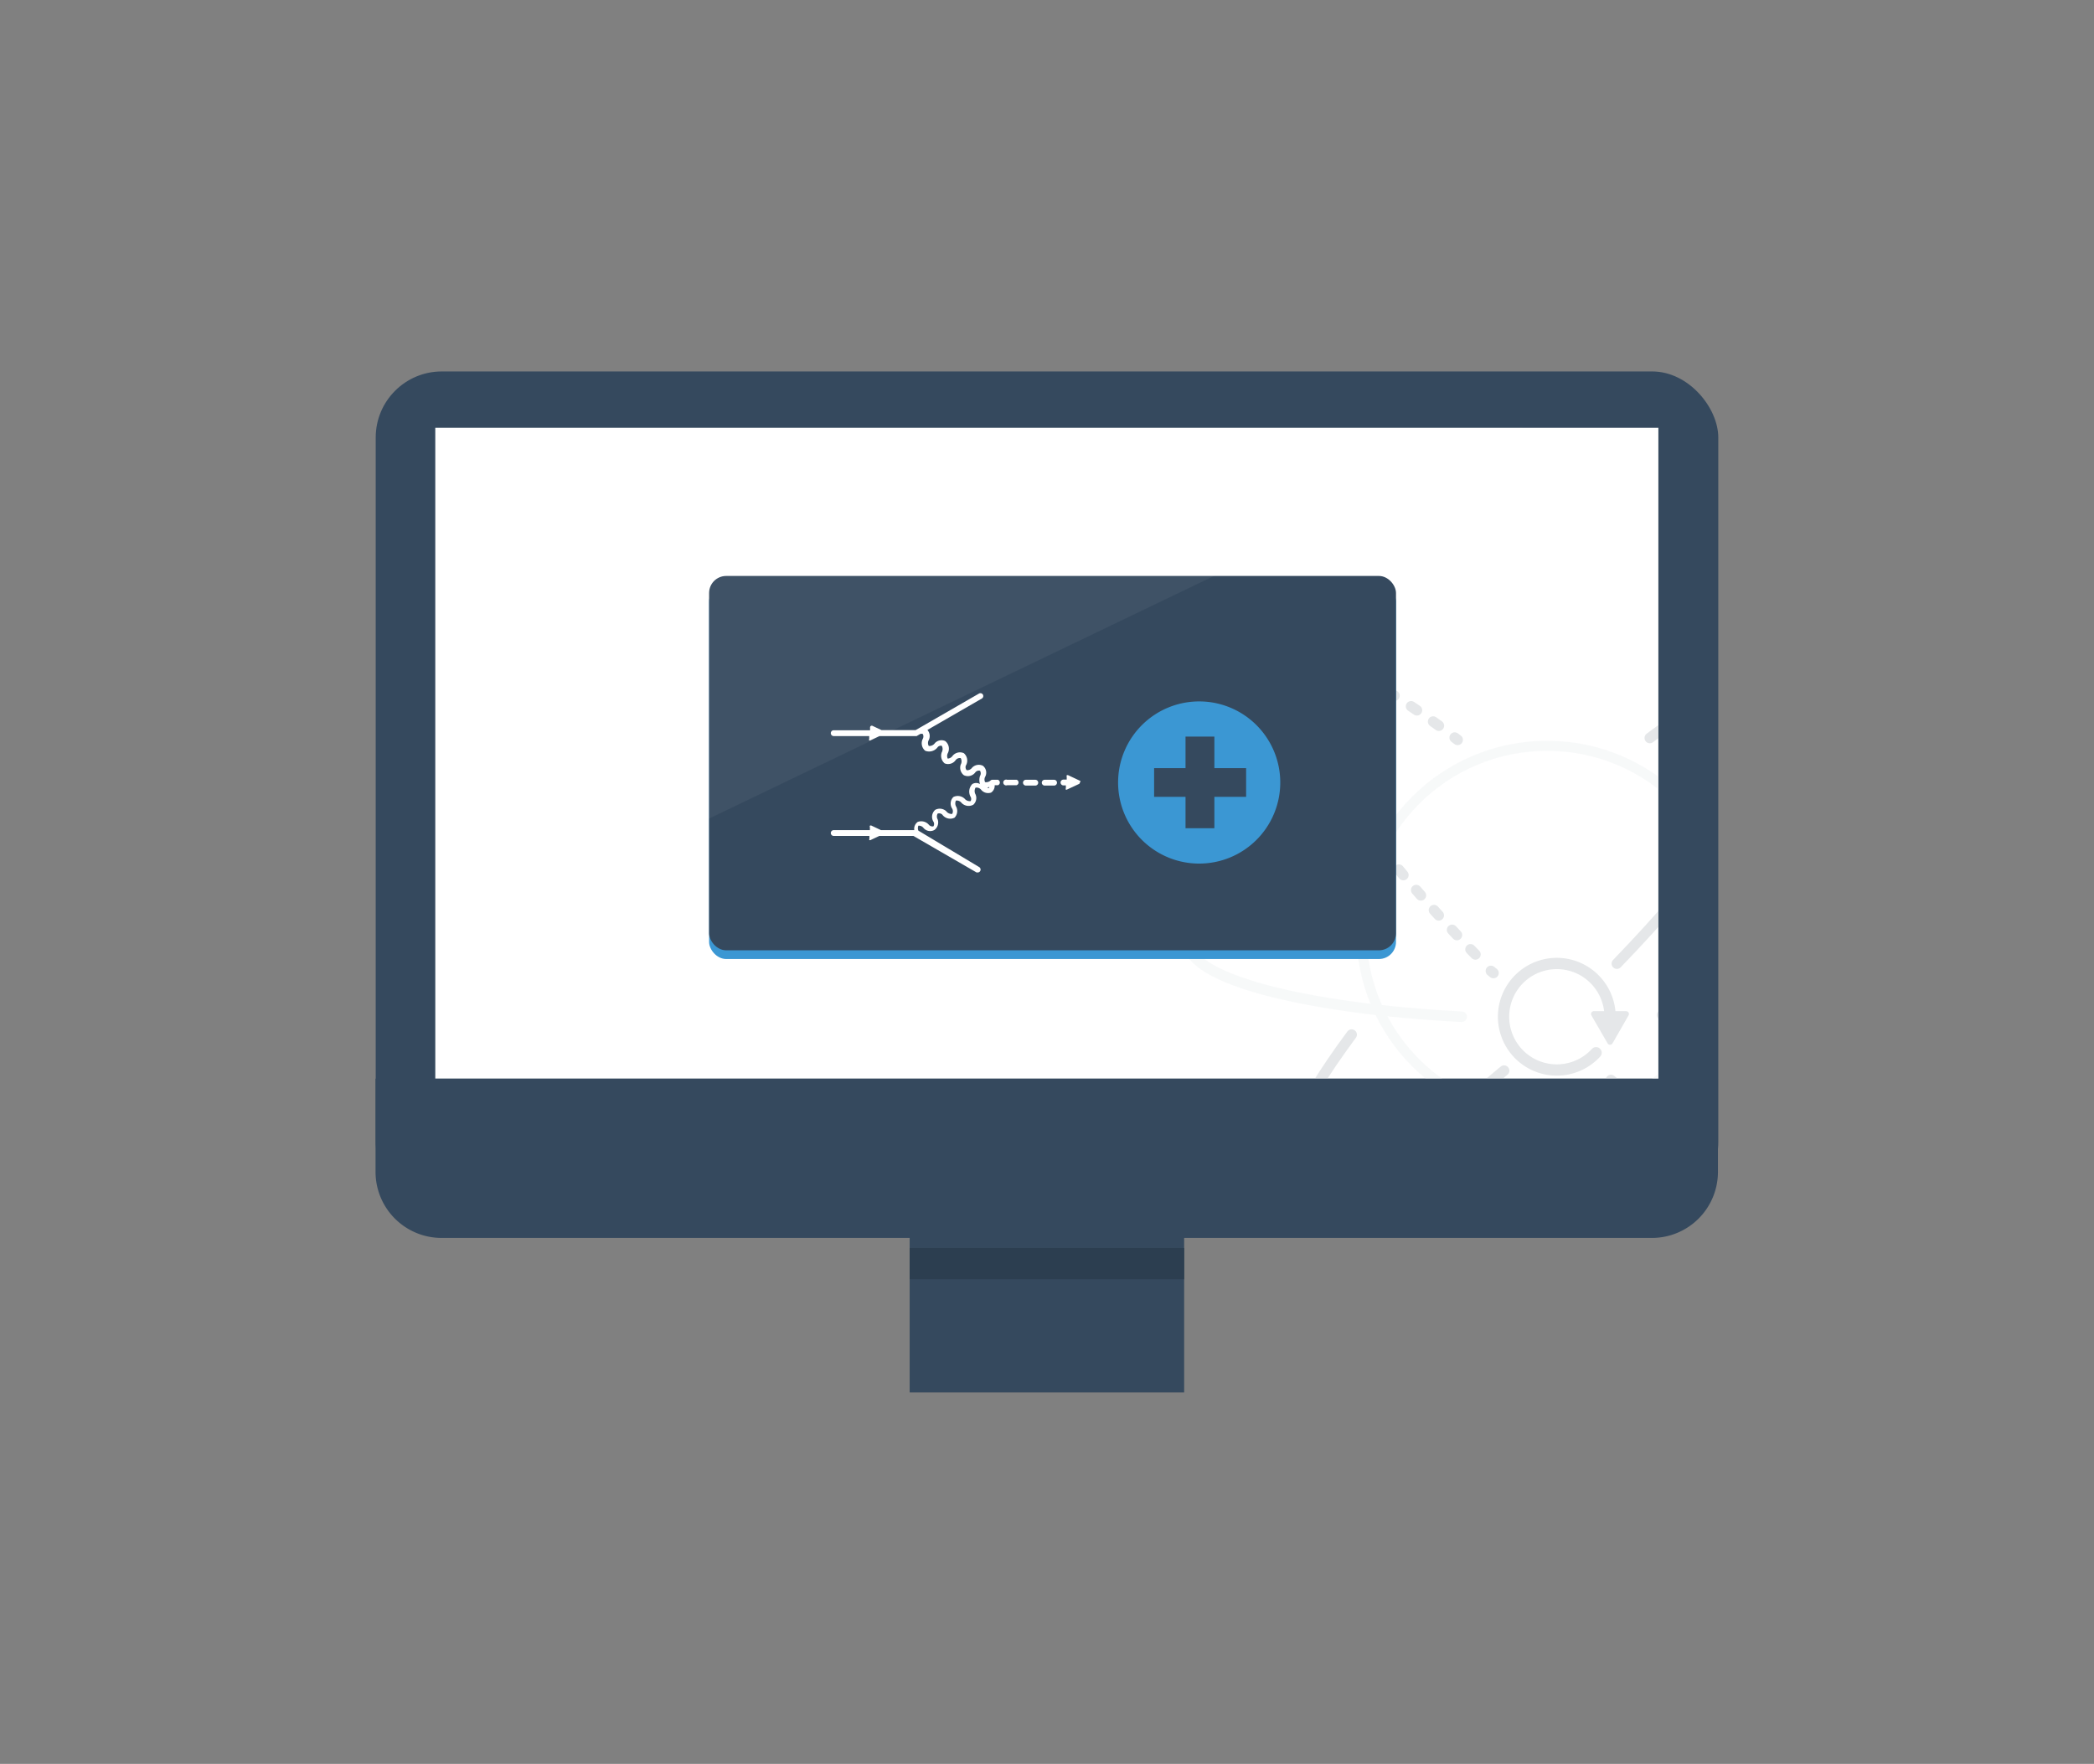 <svg id="Layer_1" data-name="Layer 1" xmlns="http://www.w3.org/2000/svg" xmlns:xlink="http://www.w3.org/1999/xlink" viewBox="0 0 122.67 103.33"><rect x="0" y="0" width="122.67" height="103.33" fill="#808080" stroke="none"/><defs><style>.cls-1,.cls-10,.cls-11,.cls-12,.cls-7,.cls-8,.cls-9{fill:none;}.cls-2{fill:#35495e;}.cls-16,.cls-3{fill:#fff;}.cls-4{fill:#2c3e50;}.cls-5{clip-path:url(#clip-path);}.cls-6{opacity:0.4;}.cls-7,.cls-9{stroke:#ecf0f1;}.cls-7{stroke-miterlimit:10;stroke-width:0.59px;}.cls-10,.cls-11,.cls-12,.cls-13,.cls-8{stroke:#bdc3c7;}.cls-10,.cls-11,.cls-12,.cls-13,.cls-8,.cls-9{stroke-linecap:round;stroke-linejoin:round;}.cls-10,.cls-11,.cls-8,.cls-9{stroke-width:0.62px;}.cls-10{stroke-dasharray:0.42 1.18;}.cls-11{stroke-dasharray:0.41 1.16;}.cls-12{stroke-width:0.66px;}.cls-13,.cls-14{fill:#bdc3c7;}.cls-13{stroke-width:0.33px;}.cls-15{fill:#3b97d3;}.cls-16{opacity:0.05;}</style><clipPath id="clip-path"><rect class="cls-1" x="25.5" y="25.06" width="71.65" height="38.13"/></clipPath></defs><title>recast</title><rect class="cls-2" x="22.01" y="21.76" width="78.65" height="49.01" rx="3.87" ry="3.87"/><rect class="cls-3" x="25.5" y="25.06" width="71.65" height="38.13"/><path class="cls-2" d="M22,63.19v5.46a3.87,3.87,0,0,0,3.87,3.87h70.9a3.87,3.87,0,0,0,3.87-3.87V63.19H22Z"/><rect class="cls-2" x="53.29" y="70.14" width="16.08" height="11.43"/><rect class="cls-4" x="53.29" y="73.11" width="16.08" height="1.83"/><g class="cls-5"><g class="cls-6"><circle class="cls-7" cx="90.63" cy="54.57" r="10.88"/><path class="cls-8" d="M101.34,40.3a32.64,32.64,0,0,0-4.69,2.93"/><path class="cls-8" d="M94.72,56.45C99.85,51.14,103.63,46,105,42.81"/><path class="cls-8" d="M79.18,60.61c-3.24,4.37-4.78,7.8-3.72,8.86,1.35,1.35,6.54-1.53,12.65-6.75"/><path class="cls-8" d="M97.37,59.46c8.3-.59,14.27-2.25,14.27-4.21,0-1.46-3.33-2.75-8.48-3.56"/><path class="cls-9" d="M78.54,51.62c-5.39.8-8.91,2.13-8.91,3.63,0,2.09,6.82,3.84,16,4.31"/><path class="cls-8" d="M94.37,63.27l0.16,0.13"/><path class="cls-10" d="M95.46,64.14c4.92,3.83,8.87,5.76,10,4.61,1-1-.26-4-3-7.86"/><path class="cls-8" d="M102.14,60.41L102,60.23"/><path class="cls-8" d="M85.39,43.34l-0.17-.13"/><path class="cls-11" d="M84.29,42.51C80.08,39.45,76.81,38,75.78,39c-1.69,1.69,3.27,9.42,11.16,17.43"/><path class="cls-8" d="M87.34,56.88L87.49,57"/><path class="cls-12" d="M93.5,61.67a3.12,3.12,0,1,1,.82-2.11"/><polygon class="cls-13" points="94.32 61.04 93.37 59.4 95.26 59.4 94.32 61.04"/><rect class="cls-14" x="102.23" y="38.46" width="1.09" height="2.73" rx="0.55" ry="0.55"/><rect class="cls-14" x="103.87" y="39.83" width="1.09" height="1.37" rx="0.55" ry="0.55"/><rect class="cls-14" x="105.46" y="36.91" width="1.09" height="4.29" rx="0.55" ry="0.55"/></g></g><rect class="cls-15" x="41.54" y="34.25" width="40.24" height="21.93" rx="1" ry="1"/><rect class="cls-2" x="41.54" y="33.74" width="40.24" height="21.93" rx="1" ry="1"/><path class="cls-15" d="M70.3,41.09A4.75,4.75,0,1,0,75,45.84,4.75,4.75,0,0,0,70.3,41.09ZM73,46.68H71.14v1.84H69.45V46.68H67.61V45h1.84V43.15h1.69V45H73v1.68Z"/><polygon class="cls-16" points="25.5 25.06 25.5 55.66 89.19 25.06 25.5 25.06"/><path class="cls-3" d="M58.46,45.68H58.13a0.17,0.17,0,0,0-.12.06,0.4,0.4,0,0,1-.3.08,0.34,0.34,0,0,1,0-.31,0.51,0.51,0,0,0-.13-0.65,0.54,0.54,0,0,0-.64.12,0.35,0.35,0,0,1-.31.14,0.27,0.27,0,0,1-.05-0.27,0.57,0.57,0,0,0-.12-0.73,0.56,0.56,0,0,0-.65.15,0.38,0.38,0,0,1-.29.17,0.36,0.36,0,0,1,0-.31,0.57,0.57,0,0,0-.15-0.72,0.53,0.53,0,0,0-.6.12,0.4,0.4,0,0,1-.36.17,0.35,0.35,0,0,1,0-.35,0.54,0.54,0,0,0-.08-0.59l3.19-1.84a0.17,0.17,0,0,0,.06-0.23,0.17,0.17,0,0,0-.23-0.06l-3.71,2.14h-2l-0.53-.25a0.1,0.1,0,0,0-.14.09v0.17H48.84a0.17,0.17,0,0,0,0,.34h2.08v0.17a0.1,0.1,0,0,0,0,.09l0.05,0h0l0.55-.26H53.7L53.9,43a0.22,0.22,0,0,1,.16,0,0.31,0.31,0,0,1,0,.28,0.57,0.57,0,0,0,.14.7,0.62,0.62,0,0,0,.73-0.21,0.25,0.25,0,0,1,.24-0.08,0.39,0.39,0,0,1,0,.38,0.58,0.58,0,0,0,.17.65,0.54,0.54,0,0,0,.65-0.2,0.31,0.31,0,0,1,.29-0.11,0.39,0.39,0,0,1,0,.38,0.56,0.56,0,0,0,.18.62,0.54,0.54,0,0,0,.68-0.17,0.27,0.27,0,0,1,.27-0.09,0.3,0.3,0,0,1,0,.31,0.76,0.76,0,0,0,0,.47,0.44,0.44,0,0,0-.45,0,0.63,0.63,0,0,0-.1.75,0.25,0.25,0,0,1,0,.25,0.39,0.39,0,0,1-.35-0.14,0.58,0.58,0,0,0-.66-0.1,0.54,0.54,0,0,0-.07.68,0.31,0.31,0,0,1,0,.31,0.39,0.39,0,0,1-.35-0.16,0.56,0.56,0,0,0-.64-0.08,0.54,0.54,0,0,0-.11.69,0.26,0.26,0,0,1,0,.28,0.29,0.29,0,0,1-.28-0.11,0.59,0.59,0,0,0-.64-0.15,0.5,0.5,0,0,0-.2.48H51.61l-0.55-.26a0.1,0.1,0,0,0-.1,0,0.1,0.1,0,0,0,0,.09v0.17H48.84a0.17,0.17,0,0,0,0,.34h2.09v0.17a0.1,0.1,0,0,0,0,.08l0.05,0h0l0.53-.25h2l3.7,2.14,0.08,0a0.17,0.17,0,0,0,.08-0.31L53.8,48.66a0.38,0.38,0,0,1,0-.29,0.34,0.34,0,0,1,.29.12,0.51,0.51,0,0,0,.65.13A0.55,0.55,0,0,0,54.93,48a0.34,0.34,0,0,1,0-.34,0.27,0.27,0,0,1,.27.06,0.57,0.57,0,0,0,.72.18A0.56,0.56,0,0,0,56,47.23a0.38,0.38,0,0,1,0-.33,0.35,0.35,0,0,1,.3.1,0.57,0.57,0,0,0,.72.14,0.53,0.53,0,0,0,.13-0.6,0.4,0.4,0,0,1,0-.4,0.35,0.35,0,0,1,.33.13,0.53,0.53,0,0,0,.58.16A0.48,0.48,0,0,0,58.27,46h0.19A0.17,0.17,0,0,0,58.46,45.68Zm-0.51.42a0.13,0.13,0,0,1,0,.05,0.17,0.17,0,0,1-.12,0Z"/><path class="cls-3" d="M59.56,45.68H59A0.17,0.17,0,1,0,59,46h0.55A0.17,0.17,0,0,0,59.56,45.68Z"/><path class="cls-3" d="M61.75,45.68H61.2a0.17,0.17,0,0,0,0,.34h0.55A0.17,0.17,0,0,0,61.75,45.68Z"/><path class="cls-3" d="M60.65,45.68H60.1a0.17,0.17,0,0,0,0,.34h0.55A0.17,0.17,0,0,0,60.65,45.68Z"/><path class="cls-3" d="M63.29,45.75l-0.7-.33a0.1,0.1,0,0,0-.1,0,0.1,0.1,0,0,0,0,.08v0.17H62.3a0.17,0.17,0,0,0,0,.34h0.14v0.16a0.1,0.1,0,0,0,0,.09l0.05,0h0l0.71-.33a0.1,0.1,0,0,0,.06-0.09A0.1,0.1,0,0,0,63.29,45.75Z"/></svg>